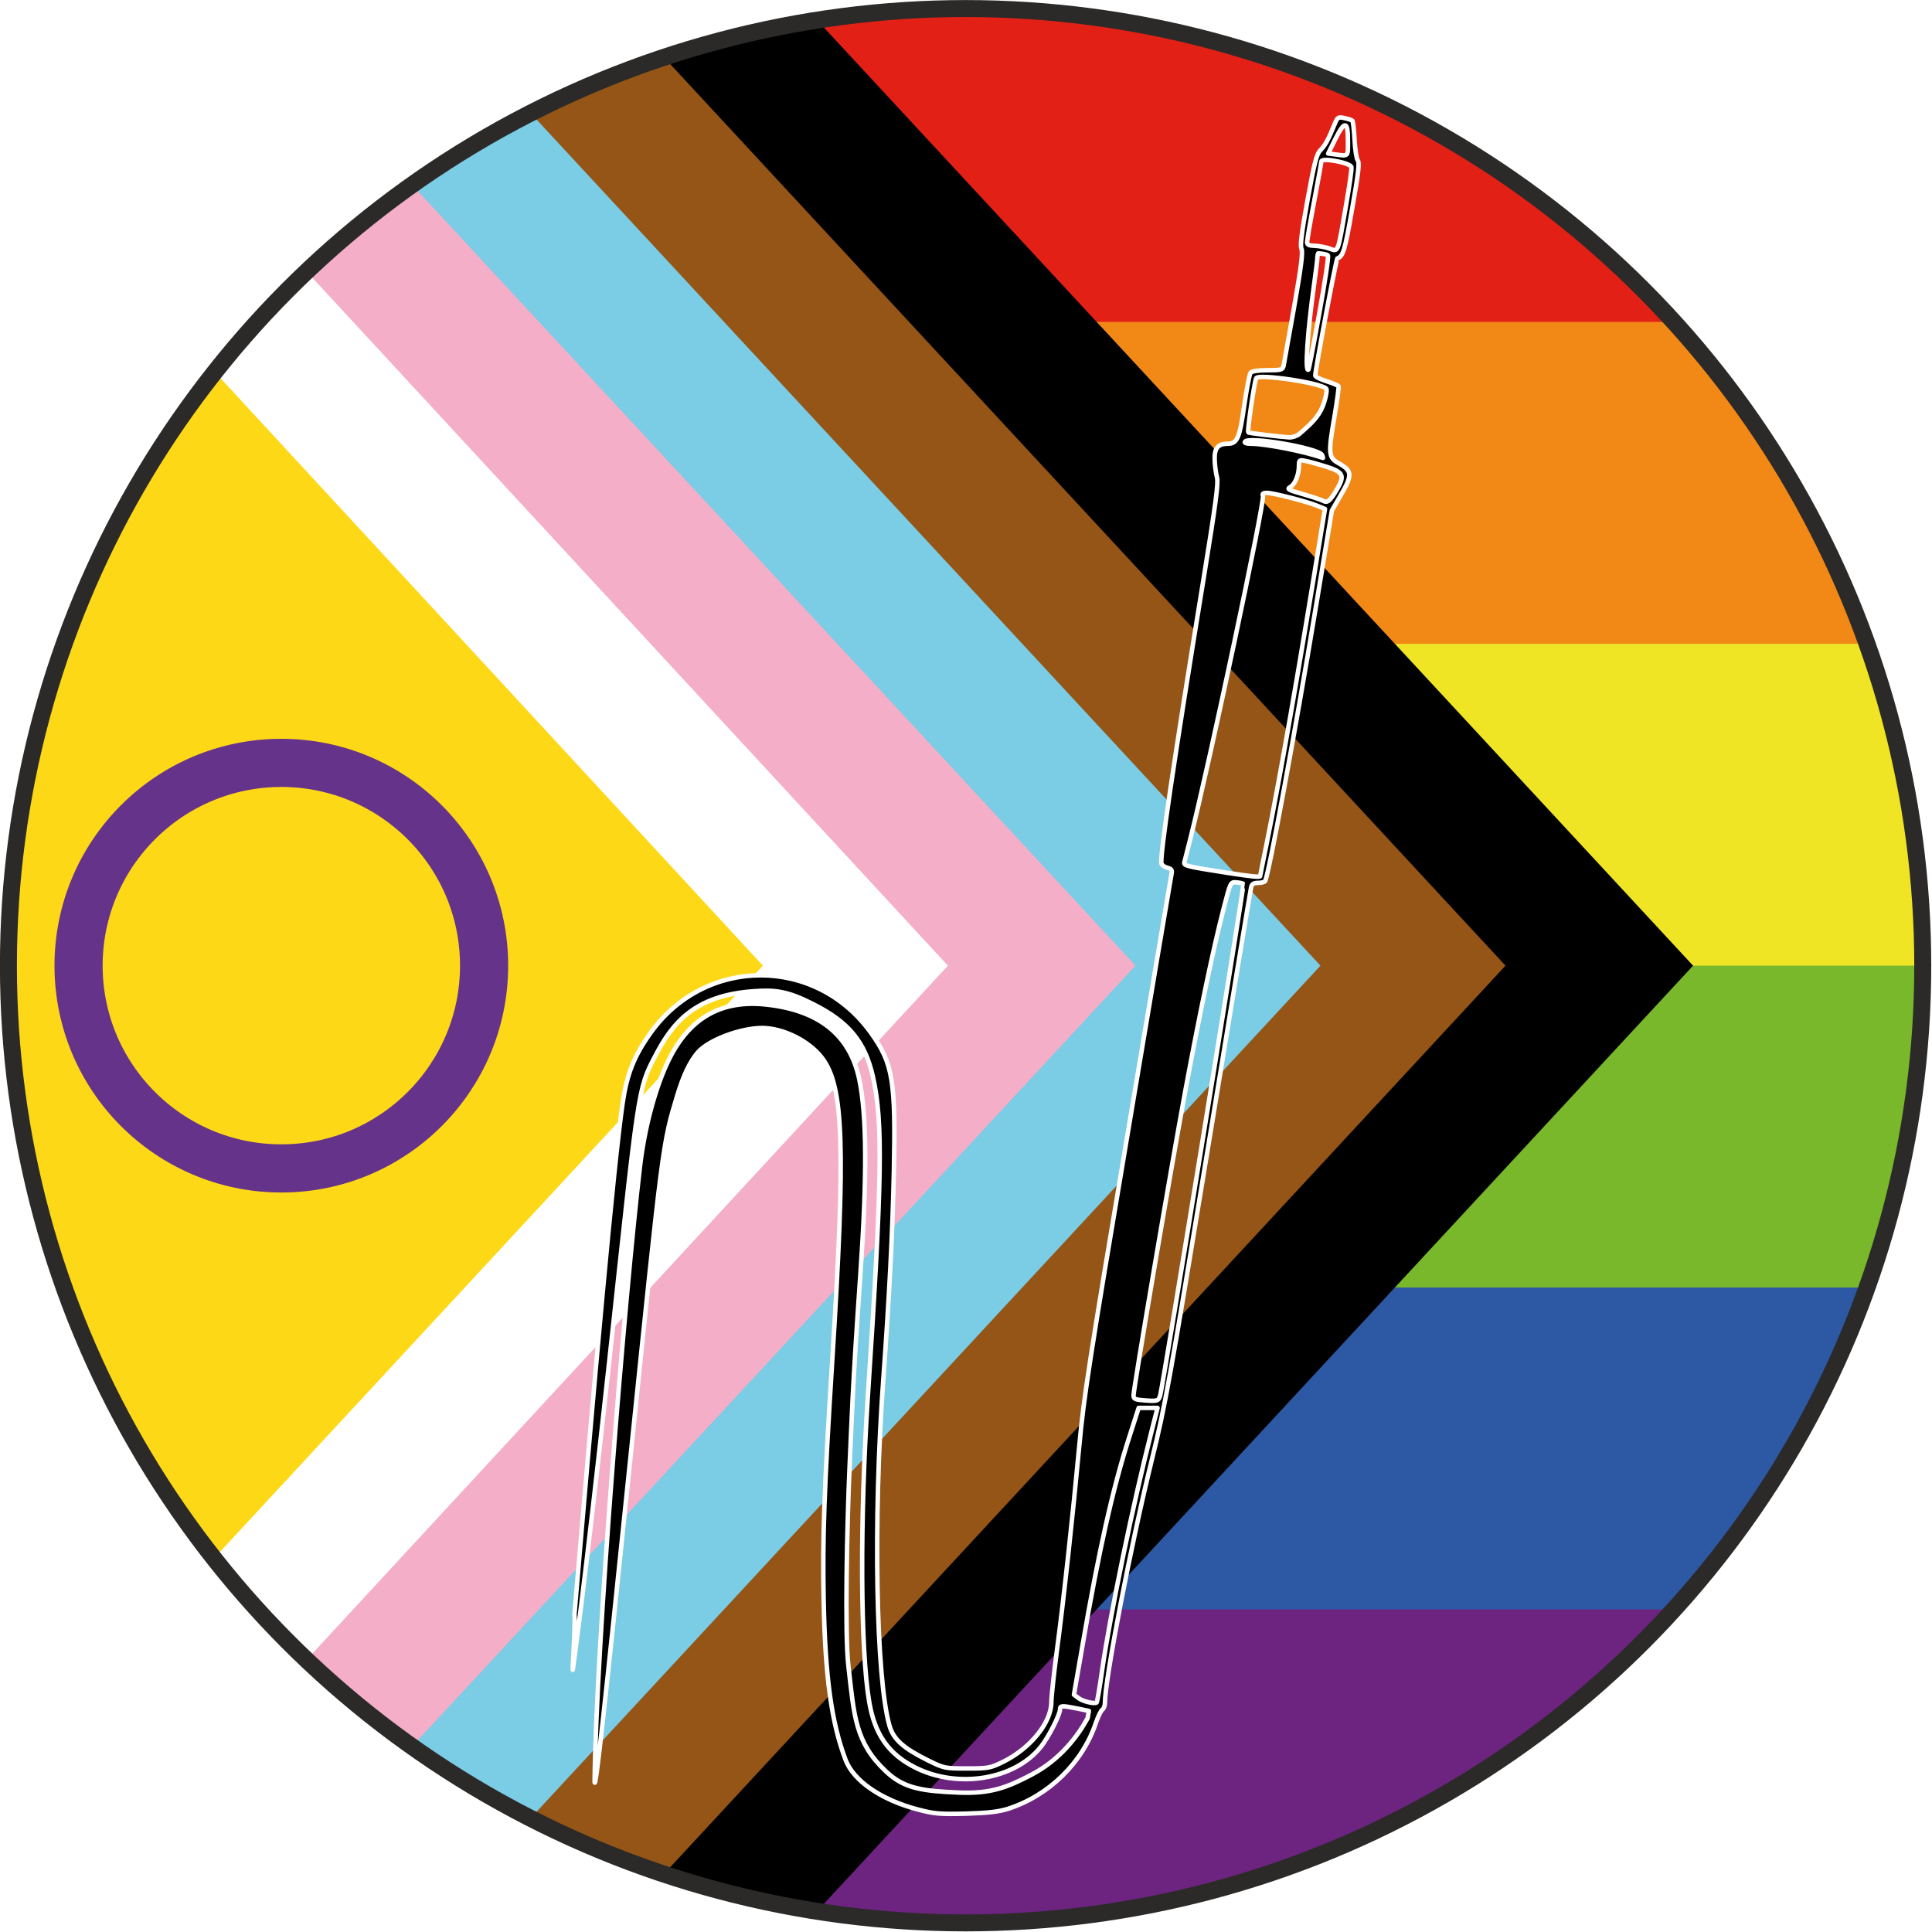 <?xml version="1.0" encoding="UTF-8" standalone="no"?>
<svg
   width="100%"
   height="100%"
   viewBox="0 0 1788 1788"
   version="1.1"
   xml:space="preserve"
   style="fill-rule:evenodd;clip-rule:evenodd;"
   id="svg43"
   sodipodi:docname="nerdberg-LGBTQIA+.svg"
   inkscape:version="1.1.1 (3bf5ae0d25, 2021-09-20)"
   inkscape:export-filename="E:\Projekte\Nerdberg\repos\Logos\nerdberg-LGBTQIA+.png"
   inkscape:export-xdpi="96"
   inkscape:export-ydpi="96"
   xmlns:inkscape="http://www.inkscape.org/namespaces/inkscape"
   xmlns:sodipodi="http://sodipodi.sourceforge.net/DTD/sodipodi-0.dtd"
   xmlns="http://www.w3.org/2000/svg"
   xmlns:svg="http://www.w3.org/2000/svg"><defs
     id="defs47"><filter
       style="color-interpolation-filters:sRGB;"
       inkscape:label="Drop Shadow"
       id="filter329"
       x="-0.036"
       y="-0.017"
       width="1.08"
       height="1.037"><feFlood
         flood-opacity="0.498"
         flood-color="rgb(0,0,0)"
         result="flood"
         id="feFlood319" /><feComposite
         in="flood"
         in2="SourceGraphic"
         operator="in"
         result="composite1"
         id="feComposite321" /><feGaussianBlur
         in="composite1"
         stdDeviation="15"
         result="blur"
         id="feGaussianBlur323" /><feOffset
         dx="0"
         dy="0"
         result="offset"
         id="feOffset325" /><feComposite
         in="SourceGraphic"
         in2="offset"
         operator="over"
         result="composite2"
         id="feComposite327" /></filter></defs><sodipodi:namedview
     id="namedview45"
     pagecolor="#ffffff"
     bordercolor="#666666"
     borderopacity="1.0"
     inkscape:pageshadow="2"
     inkscape:pageopacity="0.0"
     inkscape:pagecheckerboard="0"
     showgrid="false"
     inkscape:zoom="0.48825503"
     inkscape:cx="892.97595"
     inkscape:cy="894"
     inkscape:window-width="3440"
     inkscape:window-height="1377"
     inkscape:window-x="-8"
     inkscape:window-y="-8"
     inkscape:window-maximized="1"
     inkscape:current-layer="svg43" /><circle
     id="path828"
     cx="893.622"
     cy="893.74"
     r="885.827"
     style="fill:none;" /><clipPath
     id="_clip1"><circle
       cx="893.622"
       cy="893.74"
       r="885.827"
       id="circle3" /></clipPath><g
     clip-path="url(#_clip1)"
     id="g38"><g
       id="Ebene_x0020_1"><clipPath
         id="_clip2"><rect
           x="0"
           y="0"
           width="2814.74"
           height="1787.36"
           id="rect6" /></clipPath><g
         clip-path="url(#_clip2)"
         id="g35"><rect
           x="0"
           y="0"
           width="2814.74"
           height="1787.36"
           style="fill:#6d2380;fill-rule:nonzero;"
           id="rect9" /><rect
           x="0"
           y="0"
           width="2814.74"
           height="1489.47"
           style="fill:#2c58a4;fill-rule:nonzero;"
           id="rect11" /><rect
           x="0"
           y="0"
           width="2814.74"
           height="1191.58"
           style="fill:#78b82a;fill-rule:nonzero;"
           id="rect13" /><rect
           x="0"
           y="0"
           width="2814.74"
           height="893.681"
           style="fill:#efe524;fill-rule:nonzero;"
           id="rect15" /><rect
           x="0"
           y="0"
           width="2814.74"
           height="595.787"
           style="fill:#f28917;fill-rule:nonzero;"
           id="rect17" /><rect
           x="0"
           y="0"
           width="2814.74"
           height="297.894"
           style="fill:#e22016;fill-rule:nonzero;"
           id="rect19" /><path
           d="M738.87,0l-738.87,0l0,1787.36l738.87,0l828.004,-893.681l-828.004,-893.681Z"
           style="fill-rule:nonzero;"
           id="path21" /><path
           d="M565.294,0l-565.294,0l0,1787.36l565.294,0l828.004,-893.681l-828.004,-893.681Z"
           style="fill:#945516;fill-rule:nonzero;"
           id="path23" /><path
           d="M394.064,0l-394.064,0l0,1787.36l394.064,0l828.004,-893.681l-828.004,-893.681Z"
           style="fill:#7bcce5;fill-rule:nonzero;"
           id="path25" /><path
           d="M222.834,0l-222.834,0l0,1787.36l222.834,0l828.004,-893.681l-828.004,-893.681Z"
           style="fill:#f4aec8;fill-rule:nonzero;"
           id="path27" /><path
           d="M0,0l0,1787.36l51.604,0l825.658,-893.681l-825.658,-893.681l-51.604,0Z"
           style="fill:#fff;fill-rule:nonzero;"
           id="path29" /><path
           d="M0,1656.01l706.032,-762.327l-706.032,-764.672l0,1527Z"
           style="fill:#fdd817;fill-rule:nonzero;"
           id="path31" /><circle
           cx="260.364"
           cy="893.681"
           r="187.65"
           style="fill:none;stroke:#66338b;stroke-width:44.57px;"
           id="circle33" /></g></g></g><circle
     cx="893.622"
     cy="893.74"
     r="885.827"
     style="fill:none;stroke:#2b2a29;stroke-width:15.71px;"
     id="circle40" /><path
     id="path826-3"
     d="M849.213,1674.57c-34.016,-8.976 -59.41,-26.575 -66.733,-46.063c-13.11,-34.843 -18.779,-76.654 -20.197,-146.929c-1.181,-58.583 0.473,-103.819 7.914,-222.047c12.52,-198.308 10.63,-254.292 -9.449,-280.512c-11.929,-15.709 -36.024,-27.638 -55.512,-27.638c-20.551,0.118 -49.96,11.339 -59.645,22.795c-7.323,8.74 -13.229,21.26 -18.78,39.567c-13.701,45.473 -13.228,42.402 -43.701,338.386c-23.858,232.323 -32.008,305.551 -32.834,297.047c1.417,-127.795 27.874,-448.937 42.047,-569.882c4.252,-36.26 14.527,-74.409 27.165,-99.567c19.016,-37.795 48.307,-54.803 90.473,-49.96c46.889,5.315 76.417,27.047 85.275,69.094c6.969,33.189 7.323,89.764 0.945,181.418c-7.441,106.771 -7.913,132.992 -9.921,176.929c-2.362,53.74 -4.606,154.724 -1.063,184.842c5.315,46.299 6.142,70.512 34.96,97.559c16.772,15.709 33.426,17.953 67.678,19.37c28.937,1.181 44.527,-4.842 66.496,-16.417c26.929,-13.937 43.228,-36.024 52.204,-52.441l1.182,-6.732l-10.867,-2.244c-14.173,-2.835 -15.826,-2.717 -15.826,0.827c-0,4.842 -10.63,25.748 -17.599,34.488c-24.212,30.59 -76.89,39.33 -116.575,19.252c-24.567,-12.402 -37.322,-30.591 -42.401,-60.591c-8.268,-47.835 -8.74,-169.488 -1.299,-282.52c13.228,-200.078 14.173,-254.173 4.724,-296.102c-7.323,-32.48 -22.441,-50.787 -55.748,-67.441c-23.858,-12.047 -34.961,-13.11 -54.803,-11.693c-55.394,3.898 -75.354,30.236 -90.591,59.292c-17.008,32.126 -15.472,30.59 -42.992,284.055c-23.386,214.488 -33.661,284.645 -33.661,284.645c-0.591,0.591 2.598,-41.456 1.535,-51.023c18.071,-213.425 36.024,-414.213 44.646,-473.74c3.897,-26.575 10.63,-43.465 25.748,-64.607c50.787,-71.22 153.307,-71.22 204.212,0.118c20.197,28.229 22.796,44.055 21.024,128.504c-1.181,55.866 -4.252,115.63 -9.803,192.284c-9.449,130.63 -6.732,276.496 5.787,320.315c3.544,12.283 12.52,20.433 34.725,31.535c15.827,7.795 16.063,7.914 36.968,7.914c19.843,-0 21.614,-0.355 33.662,-6.26c25.275,-12.52 44.527,-36.496 44.409,-55.276c0,-4.606 2.244,-25.039 4.843,-45.354c6.378,-47.362 15,-127.087 21.023,-191.811c4.134,-44.882 9.449,-79.488 44.528,-287.362c21.85,-129.922 40.157,-238.465 40.748,-241.3c0.827,-4.015 0.236,-5.078 -3.543,-6.141c-2.599,-0.591 -5.079,-2.363 -5.67,-3.78c-1.89,-4.961 11.103,-93.189 39.213,-265.394c10.984,-67.677 13.583,-87.047 12.165,-92.126c-0.945,-3.543 -2.008,-10.748 -2.126,-16.063c-0.472,-10.866 2.835,-15.118 11.929,-15.118c8.859,0 11.103,-4.842 15.355,-35.078c2.244,-15.591 4.96,-29.292 5.905,-30.591c1.181,-1.535 6.732,-2.362 15.709,-2.362c12.874,-0 13.937,-0.355 14.882,-4.252c0.472,-2.362 4.842,-26.693 9.685,-54.095c6.496,-36.85 8.268,-50.905 6.85,-53.976c-1.417,-2.953 0.118,-14.882 5.669,-45.591c6.378,-34.724 8.268,-42.165 11.93,-45.826c4.252,-4.252 7.086,-9.449 12.992,-23.741c2.716,-6.85 3.307,-7.086 9.094,-5.905c3.425,0.709 6.733,1.89 7.441,2.48c0.591,0.709 1.536,8.622 2.008,17.599c0.472,9.094 1.772,17.598 2.953,19.134c1.771,2.007 0.59,12.165 -5.197,44.763c-6.732,38.741 -8.268,43.819 -13.701,45.945c-1.063,0.355 -20.433,102.992 -20.433,108.425c0,1.063 4.725,3.426 10.394,5.197c5.669,1.772 10.63,3.898 11.102,4.607c0.473,0.708 -1.181,13.228 -3.661,27.755c-6.024,34.607 -5.67,38.268 3.661,43.465c13.11,7.323 13.229,10.866 1.063,31.417l-7.205,12.52l-15.354,92.48c-18.779,113.386 -43.228,245.315 -46.417,250.394c-0.591,0.945 -3.544,1.654 -6.496,1.654c-4.252,-0 -5.788,1.063 -6.496,4.252c-0.591,2.362 -18.426,110.196 -39.685,239.763c-35.788,217.796 -39.685,239.41 -51.969,289.134c-19.252,77.835 -43.583,203.74 -43.583,225.591c0,2.598 -1.063,5.551 -2.362,6.378c-1.299,0.826 -3.897,6.141 -5.905,11.929c-12.402,37.205 -43.465,67.559 -81.378,79.842c-8.504,2.717 -18.544,3.898 -38.859,4.489c-24.566,0.59 -29.291,0.236 -44.881,-3.898Zm170.787,-128.976c7.441,-51.733 28.583,-153.78 45.827,-221.339l5.433,-21.26l-17.48,0l-8.977,27.874c-15,46.89 -27.874,104.173 -43.11,192.638l-7.795,44.882l4.488,3.307c3.897,2.953 14.291,5.433 16.535,3.898c0.473,-0.355 2.835,-13.819 5.079,-30Zm53.858,-254.882c3.189,-13.111 77.835,-471.733 76.89,-472.678c-0.591,-0.59 -3.543,-1.181 -6.496,-1.417c-5.433,-0.472 -5.433,-0.354 -11.575,23.268c-9.567,36.85 -21.85,95.197 -35.433,168.189c-13.11,70.394 -48.189,276.732 -48.189,283.346c0,3.189 1.417,3.898 8.976,4.489c13.583,1.063 14.292,0.826 15.827,-5.197Zm92.362,-479.882c0,-0.355 2.599,-13.347 5.788,-28.819c13.11,-64.843 29.882,-160.984 51.614,-295.276l2.598,-15.708l-6.85,-2.835c-9.213,-3.898 -41.102,-12.047 -46.89,-12.047c-3.425,-0 -4.488,0.708 -3.661,2.716c1.89,4.961 -50.197,250.866 -67.559,318.78c-2.48,9.803 -4.843,19.016 -5.197,20.433c-0.827,3.071 2.598,3.898 38.976,9.567c22.796,3.543 31.181,4.37 31.181,3.189Zm70.985,-357.756c7.559,-12.992 6.141,-16.063 -9.567,-21.142c-7.205,-2.244 -15.945,-4.724 -19.37,-5.315c-5.788,-1.181 -6.142,-0.945 -6.142,4.37c-0,8.386 -3.661,17.362 -8.032,19.725c-3.425,1.889 -2.007,2.716 11.812,6.614c8.622,2.48 17.125,5.315 18.779,6.26c3.78,2.126 6.26,-0 12.52,-10.512Zm-13.583,-31.89c-2.362,-6.26 -68.268,-17.716 -71.457,-12.401c-0.826,1.181 1.418,1.889 5.906,1.889c13.701,0.118 48.661,6.969 66.26,13.111c0.236,0.118 -0.118,-1.063 -0.709,-2.599Zm-21.26,-19.488c14.41,-12.047 19.843,-19.016 23.15,-29.528c1.89,-6.023 2.716,-11.693 1.89,-12.519c-5.67,-5.433 -62.245,-13.819 -64.843,-9.685c-1.535,2.716 -8.504,49.252 -7.323,50.196c0.709,0.709 29.764,4.134 37.914,4.607c2.834,0.118 6.968,-1.181 9.212,-3.071Zm18.662,-112.087c5.196,-28.464 8.74,-52.441 7.913,-53.267c-0.827,-0.827 -4.843,-1.654 -8.976,-1.89c-0,-0 -0.945,2.008 -0.827,4.842c-0,1.418 -1.299,11.693 -2.835,22.914c-6.26,44.291 -8.858,83.386 -5.315,79.842c0.355,-0.354 4.961,-23.976 10.04,-52.441Zm24.567,-98.976c3.307,-18.543 5.551,-34.843 5.078,-36.142c-1.653,-4.016 -27.638,-8.858 -27.756,-5.079c0,0.709 -2.952,17.126 -6.614,36.378c-3.661,19.252 -6.614,36.378 -6.614,38.268c0,2.48 1.654,3.307 7.087,3.425c3.897,0.118 10.157,1.3 13.7,2.599c8.268,2.952 7.441,5.078 15.119,-39.449Zm1.889,-60.591c0,-18.425 -3.071,-18.661 -11.811,-1.063l-6.496,13.111l5.788,0.708c13.464,1.772 12.519,2.717 12.519,-12.756Z"
     style="stroke:#fff;stroke-width:4.15px;stroke-linejoin:round;stroke-miterlimit:2;filter:url(#filter329)" /></svg>
